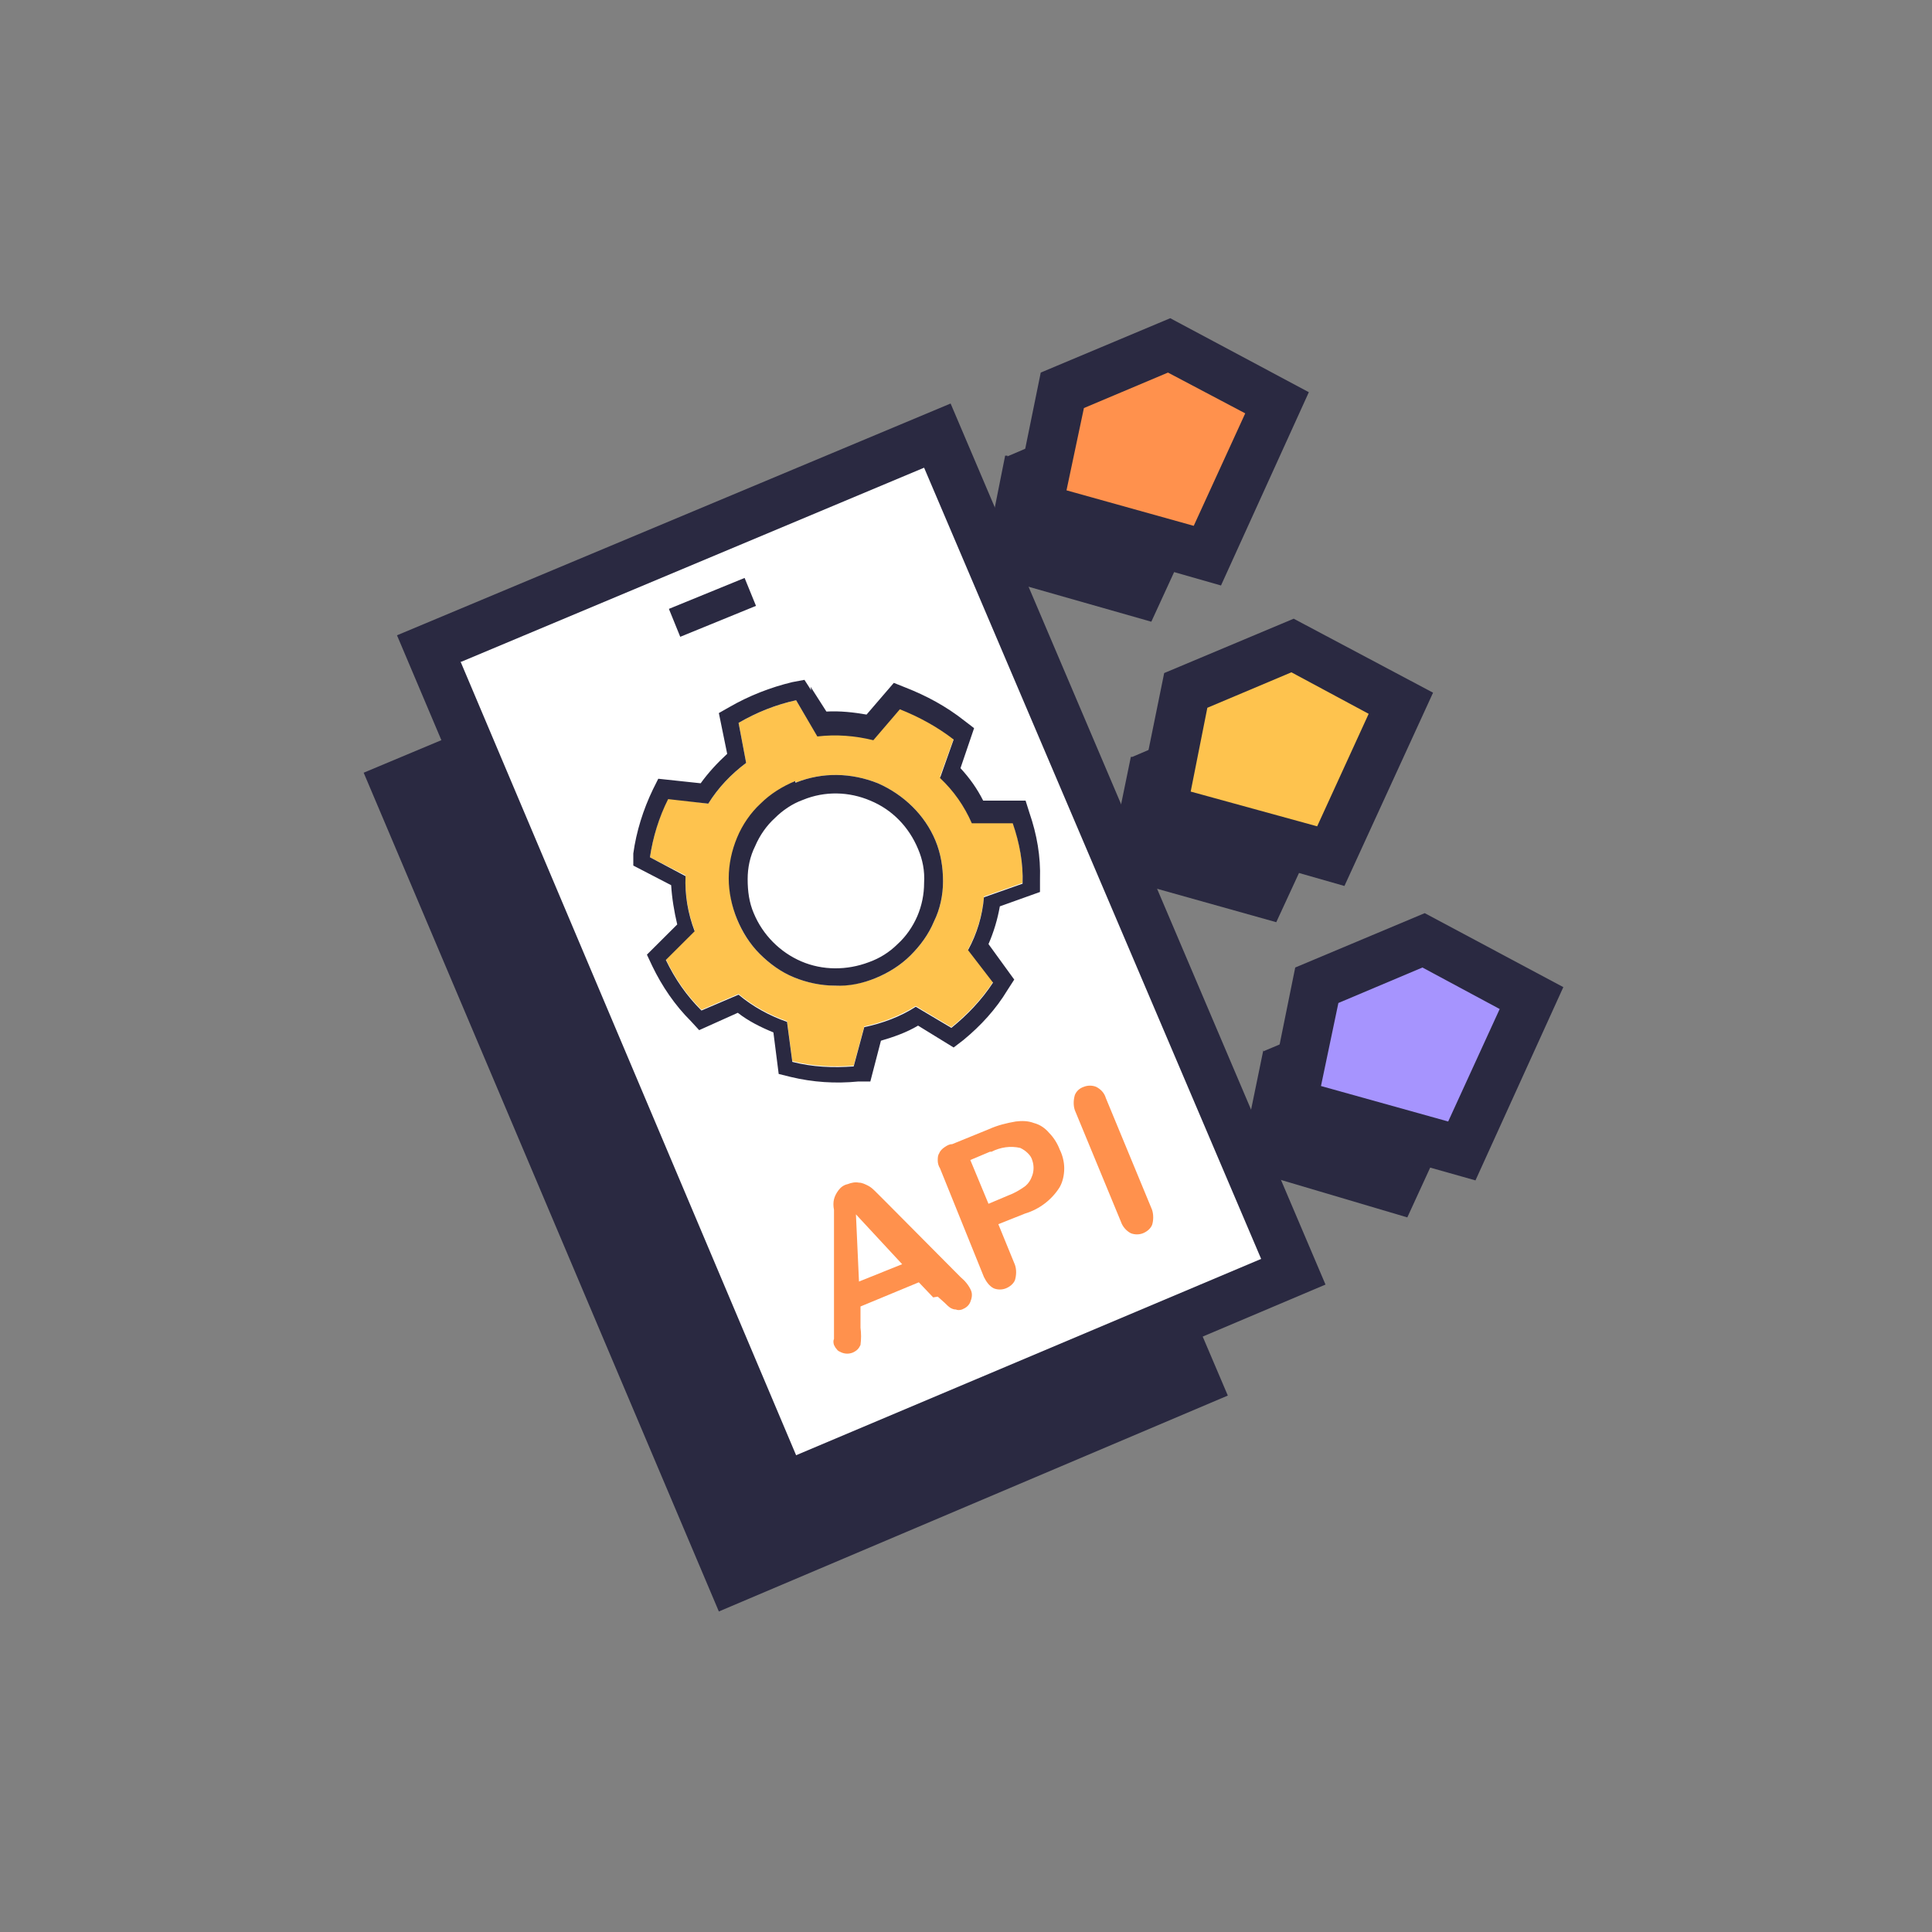 <svg width="800px" height="800px" viewBox="0 0 64 64" fill="none" xmlns="http://www.w3.org/2000/svg">

<rect x="0" y="0" width="64" height="64" fill="#808080" stroke="none"/>

<g id="SVGRepo_bgCarrier" stroke-width="0"/>

<g id="SVGRepo_tracerCarrier" stroke-linecap="round" stroke-linejoin="round"/>

<g id="SVGRepo_iconCarrier"> <path fill-rule="evenodd" clip-rule="evenodd" d="M12.047 25.597L28.881 18.544L40.673 46.23L23.813 53.382L12.047 25.597Z" fill="#2A2941"/> <path fill-rule="evenodd" clip-rule="evenodd" d="M14.23 21.47L31.064 14.418L42.855 42.178L25.971 49.331L14.23 21.47Z" fill="white"/> <path fill-rule="evenodd" clip-rule="evenodd" d="M31.49 13.367L13.151 21.045L25.544 50.331L43.909 42.553L31.49 13.367ZM15.283 21.921L30.612 15.493L41.777 41.703L26.372 48.206L15.258 21.921H15.283Z" fill="#2A2941"/> <path fill-rule="evenodd" clip-rule="evenodd" d="M26.372 23.196C25.695 23.346 25.068 23.596 24.466 23.946L24.717 25.272C24.215 25.647 23.788 26.097 23.462 26.622L22.133 26.447C21.831 27.047 21.631 27.723 21.53 28.398L22.709 28.998C22.684 29.623 22.785 30.224 23.011 30.824L22.057 31.774C22.358 32.4 22.735 32.95 23.236 33.45L24.466 32.925C24.942 33.325 25.494 33.625 26.071 33.825L26.247 35.151C26.924 35.326 27.602 35.351 28.279 35.301L28.63 34C29.233 33.875 29.809 33.65 30.336 33.325L31.515 34.025C32.042 33.6 32.519 33.1 32.895 32.525L32.067 31.449C32.368 30.899 32.544 30.299 32.594 29.698L33.874 29.248C33.899 28.573 33.773 27.898 33.548 27.248H32.193C31.942 26.672 31.591 26.172 31.139 25.722L31.591 24.471C31.064 24.046 30.462 23.696 29.809 23.471L28.931 24.497C28.329 24.346 27.702 24.297 27.075 24.372L26.372 23.196ZM26.372 25.922C27.25 25.572 28.204 25.597 29.082 25.947C29.935 26.322 30.637 26.997 30.989 27.848C31.164 28.273 31.239 28.723 31.239 29.198C31.239 29.648 31.139 30.124 30.939 30.524C30.763 30.949 30.487 31.324 30.161 31.649C29.835 31.974 29.433 32.224 29.007 32.4C28.129 32.75 27.175 32.725 26.297 32.374C25.444 31.999 24.767 31.324 24.416 30.449C24.064 29.573 24.089 28.623 24.441 27.748C24.817 26.898 25.494 26.222 26.372 25.872V25.922Z" fill="#FEC34E"/> <path fill-rule="evenodd" clip-rule="evenodd" d="M26.874 22.871L26.648 22.521L26.247 22.596C25.519 22.771 24.817 23.046 24.165 23.421L23.813 23.621L24.089 24.972C23.763 25.272 23.462 25.597 23.211 25.947L21.806 25.797L21.631 26.147C21.305 26.822 21.079 27.548 20.979 28.273V28.673L22.233 29.323C22.258 29.748 22.333 30.199 22.434 30.624L21.43 31.624L21.606 31.999C21.932 32.675 22.358 33.3 22.885 33.825L23.161 34.125L24.441 33.55C24.792 33.825 25.193 34.025 25.62 34.2L25.795 35.576L26.197 35.676C26.924 35.851 27.677 35.901 28.43 35.826H28.831L29.182 34.475C29.609 34.35 30.035 34.2 30.412 33.975L31.591 34.7L31.917 34.45C32.494 33.975 32.996 33.425 33.372 32.8L33.598 32.45L32.745 31.274C32.92 30.874 33.046 30.449 33.121 30.024L34.451 29.548V29.123C34.476 28.373 34.35 27.648 34.1 26.922L33.974 26.522H32.569C32.368 26.122 32.118 25.772 31.817 25.447L32.268 24.121L31.942 23.871C31.34 23.396 30.688 23.046 29.985 22.771L29.609 22.621L28.706 23.671C28.279 23.596 27.828 23.546 27.376 23.571L26.849 22.746L26.874 22.871ZM26.372 23.196C25.695 23.346 25.068 23.596 24.466 23.946L24.717 25.272C24.215 25.647 23.788 26.097 23.462 26.622L22.133 26.472C21.831 27.073 21.631 27.723 21.53 28.398L22.709 29.023C22.684 29.648 22.785 30.249 23.011 30.849L22.057 31.799C22.358 32.425 22.735 32.975 23.236 33.475L24.466 32.95C24.942 33.35 25.494 33.65 26.071 33.85L26.247 35.176C26.924 35.351 27.602 35.376 28.279 35.326L28.63 34.025C29.233 33.9 29.835 33.675 30.336 33.35L31.515 34.05C32.042 33.625 32.519 33.125 32.895 32.55L32.067 31.474C32.368 30.924 32.544 30.324 32.594 29.724L33.874 29.273C33.899 28.598 33.773 27.923 33.548 27.273H32.193C31.942 26.697 31.591 26.197 31.139 25.772L31.591 24.497C31.039 24.071 30.437 23.746 29.809 23.496L28.931 24.521C28.329 24.372 27.702 24.321 27.075 24.396L26.372 23.196ZM26.372 25.922C27.25 25.572 28.204 25.597 29.082 25.947C29.935 26.322 30.637 26.997 30.989 27.848C31.164 28.273 31.239 28.723 31.239 29.198C31.239 29.648 31.139 30.124 30.939 30.524C30.763 30.949 30.487 31.324 30.161 31.649C29.835 31.974 29.433 32.224 29.007 32.4C28.58 32.575 28.129 32.675 27.652 32.65C27.2 32.65 26.724 32.55 26.297 32.374C25.871 32.199 25.494 31.924 25.168 31.599C24.842 31.274 24.591 30.874 24.416 30.449C24.24 30.024 24.14 29.548 24.14 29.098C24.14 28.623 24.24 28.173 24.416 27.748C24.591 27.323 24.867 26.922 25.193 26.622C25.519 26.297 25.921 26.047 26.347 25.872V25.922H26.372ZM26.598 26.497C27.326 26.197 28.129 26.222 28.831 26.522C29.559 26.822 30.111 27.398 30.412 28.123C30.562 28.473 30.637 28.848 30.612 29.248C30.612 29.623 30.537 29.999 30.387 30.349C30.236 30.699 30.01 31.024 29.734 31.274C29.458 31.549 29.132 31.749 28.781 31.874C28.053 32.149 27.25 32.149 26.548 31.849C25.846 31.549 25.268 30.974 24.968 30.249C24.817 29.899 24.767 29.523 24.767 29.123C24.767 28.748 24.842 28.373 25.018 28.023C25.168 27.673 25.394 27.348 25.67 27.098C25.921 26.847 26.247 26.622 26.598 26.497Z" fill="#2A2941"/> <path fill-rule="evenodd" clip-rule="evenodd" d="M22.534 21.095L25.043 20.07L24.666 19.145L22.158 20.17L22.534 21.095Z" fill="#2A2941"/> <path fill-rule="evenodd" clip-rule="evenodd" d="M41.852 34.825L45.364 33.35L48.952 35.251L46.619 40.328L41.049 38.677L41.852 34.775V34.825Z" fill="#2A2941"/> <path fill-rule="evenodd" clip-rule="evenodd" d="M37.512 25.072L41.024 23.571L44.611 25.497L42.278 30.549L36.659 28.973L37.461 25.072H37.512Z" fill="#2A2941"/> <path fill-rule="evenodd" clip-rule="evenodd" d="M33.372 15.118L36.884 13.617L40.472 15.518L38.139 20.595L32.519 18.994L33.297 15.093H33.372V15.118Z" fill="#2A2941"/> <path fill-rule="evenodd" clip-rule="evenodd" d="M43.608 32.65L47.12 31.149L50.708 33.05L48.375 38.127L42.755 36.526L43.533 32.625H43.608V32.65Z" fill="#A694FE"/> <path fill-rule="evenodd" clip-rule="evenodd" d="M47.196 30.249L42.906 32.05L41.877 37.126L48.877 39.102L51.787 32.7L47.196 30.249ZM44.336 33.225L47.12 32.05L49.679 33.425L47.973 37.151L43.759 35.976L44.336 33.225Z" fill="#2A2941"/> <path fill-rule="evenodd" clip-rule="evenodd" d="M39.218 22.871L42.73 21.395L46.318 23.296L43.984 28.348L38.365 26.773L39.142 22.871H39.218Z" fill="#FEC34E"/> <path fill-rule="evenodd" clip-rule="evenodd" d="M42.855 20.495L38.565 22.296L37.537 27.348L44.536 29.349L47.472 22.946L42.855 20.495ZM39.995 23.446L42.78 22.271L45.339 23.646L43.633 27.373L39.443 26.222L39.995 23.446Z" fill="#2A2941"/> <path fill-rule="evenodd" clip-rule="evenodd" d="M35.178 12.917L38.691 11.416L42.278 13.342L39.945 18.419L34.35 16.819L35.128 12.917H35.178Z" fill="#FF914D"/> <path fill-rule="evenodd" clip-rule="evenodd" d="M38.766 10.541L34.476 12.342L33.447 17.394L40.447 19.395L43.357 12.992L38.766 10.541ZM35.906 13.517L38.691 12.342L41.25 13.693L39.544 17.419L35.329 16.243L35.906 13.517Z" fill="#2A2941"/> <path d="M30.913 42.978L30.437 42.478L28.505 43.279V43.979C28.53 44.179 28.53 44.354 28.505 44.554C28.48 44.604 28.455 44.654 28.405 44.704C28.354 44.754 28.304 44.779 28.254 44.804C28.129 44.854 28.003 44.854 27.878 44.804C27.828 44.779 27.752 44.754 27.727 44.704C27.677 44.654 27.652 44.604 27.627 44.554C27.602 44.479 27.602 44.404 27.627 44.354C27.627 44.254 27.627 44.129 27.627 44.029V40.477V40.077C27.602 39.952 27.602 39.827 27.627 39.727C27.652 39.627 27.702 39.527 27.777 39.427C27.853 39.327 27.953 39.252 28.078 39.227C28.204 39.177 28.329 39.152 28.455 39.177C28.555 39.177 28.655 39.227 28.756 39.277C28.856 39.327 28.931 39.402 29.007 39.477L29.308 39.777L31.817 42.303C31.967 42.428 32.093 42.578 32.168 42.753C32.218 42.879 32.193 43.004 32.143 43.129C32.093 43.254 31.992 43.329 31.867 43.379C31.791 43.404 31.716 43.404 31.666 43.379C31.591 43.379 31.541 43.354 31.49 43.329C31.415 43.279 31.365 43.229 31.29 43.154L31.064 42.953L30.913 42.978ZM28.455 42.453L29.885 41.878L28.354 40.227L28.455 42.453Z" fill="#FF914D"/> <path d="M33.949 40.203L33.071 40.553L33.623 41.903C33.673 42.053 33.673 42.228 33.623 42.403C33.573 42.529 33.447 42.629 33.322 42.678C33.196 42.729 33.046 42.729 32.92 42.678C32.77 42.603 32.669 42.453 32.594 42.303L31.139 38.702C31.089 38.627 31.064 38.527 31.064 38.452C31.064 38.352 31.064 38.277 31.114 38.202C31.139 38.127 31.214 38.052 31.29 38.002C31.365 37.952 31.44 37.902 31.541 37.902L32.77 37.401C33.046 37.276 33.347 37.202 33.648 37.151C33.849 37.126 34.049 37.126 34.25 37.202C34.451 37.252 34.626 37.377 34.752 37.527C34.902 37.677 35.028 37.877 35.103 38.077C35.203 38.277 35.254 38.502 35.254 38.702C35.254 38.927 35.203 39.152 35.103 39.327C34.852 39.727 34.451 40.053 33.949 40.203ZM32.795 38.152L32.143 38.427L32.745 39.877L33.397 39.602C33.598 39.527 33.773 39.427 33.949 39.302C34.075 39.202 34.15 39.077 34.2 38.927C34.25 38.777 34.25 38.602 34.2 38.452C34.175 38.352 34.125 38.277 34.049 38.202C33.974 38.127 33.899 38.077 33.798 38.027C33.472 37.952 33.146 38.002 32.845 38.152H32.795Z" fill="#FF914D"/> <path d="M37.135 40.478L35.605 36.776C35.555 36.626 35.555 36.451 35.605 36.276C35.655 36.151 35.755 36.051 35.906 36.001C36.031 35.951 36.182 35.951 36.307 36.001C36.458 36.076 36.583 36.201 36.633 36.376L38.164 40.077C38.214 40.227 38.214 40.428 38.164 40.578C38.114 40.703 37.988 40.803 37.863 40.853C37.737 40.903 37.587 40.903 37.461 40.853C37.311 40.778 37.185 40.628 37.135 40.478Z" fill="#FF914D"/> </g>

</svg>